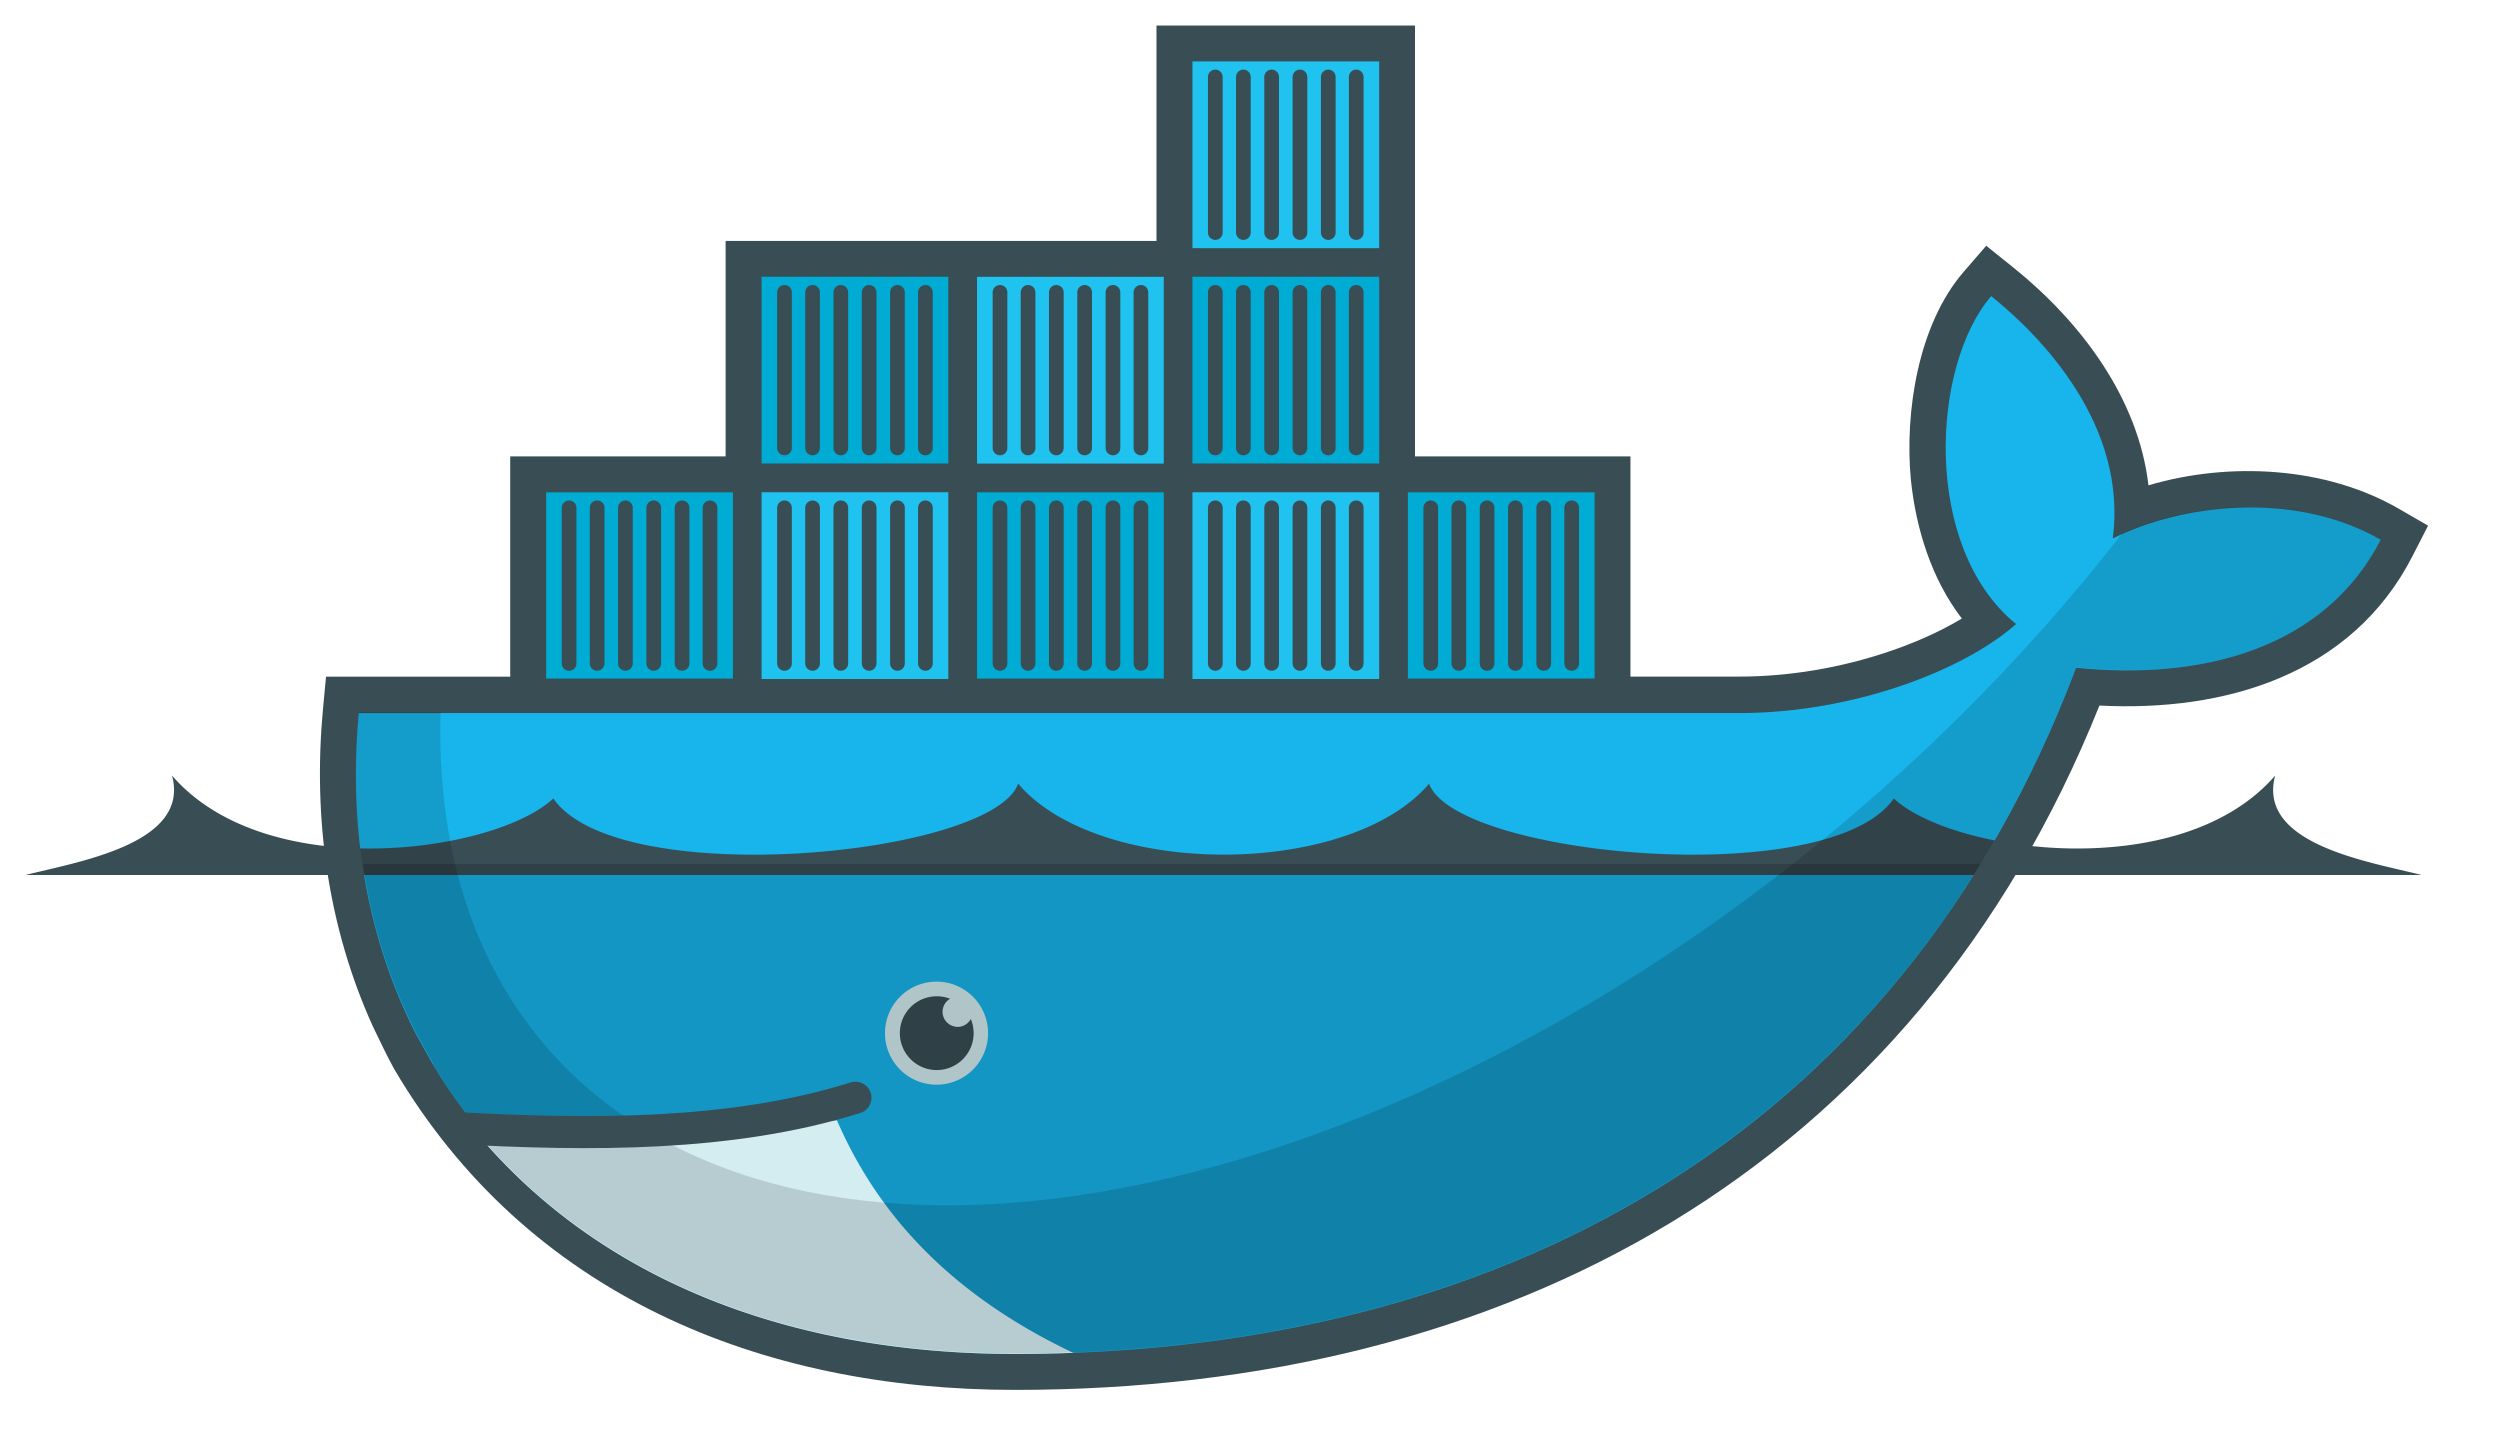<svg xmlns="http://www.w3.org/2000/svg" xmlns:xlink="http://www.w3.org/1999/xlink" viewBox="0 0 49 28" fill="#fff" fill-rule="evenodd" stroke="#000" stroke-linecap="round" stroke-linejoin="round"><style><![CDATA[.B{fill-rule:nonzero}.C{fill:#000}.D{stroke:none}.E{stroke:#394d54}.F{stroke-linejoin:miter}.G{stroke-linecap:butt}.H{stroke-width:.288}.I{fill:#00acd3}.J{fill:#20c2ef}]]></style><use xlink:href="#A" x=".5" y=".5"/><symbol id="A" overflow="visible"><g class="D"><path d="M27.235 8.445h4.222v4.316h2.135c.986 0 2-.175 2.934-.492.46-.155.974-.372 1.426-.646-.596-.778-.9-1.76-1-2.73-.122-1.317.144-3.032 1.034-4.063l.444-.513.53.425c1.33 1.07 2.452 2.567 2.65 4.27 1.603-.472 3.486-.36 4.9.456l.58.335-.305.596c-1.194 2.335-3.693 3.057-6.136 2.93C37 22.43 29.042 26.742 19.392 26.742c-4.986 0-9.56-1.864-12.165-6.287-.153-.275-.283-.562-.422-.844-.88-1.947-1.173-4.08-.975-6.21l.06-.638H9.5V8.445h4.222V4.222h8.445V0h5.067v8.445" fill="#394d54" class="B"/><path fill="#17b5eb" d="M46.167 10.07c-1.092 2.133-3.483 2.772-5.975 2.517-3.513 9.308-11.45 13.45-20.803 13.45-4.223 0-7.88-1.33-10.335-4.085-.145-.204-.228-.374-.456-.68-.218-.293-.43-.592-.608-.9l-.34-.608c-.928-1.825-1.332-3.96-1.118-6.288h27.058c2.223 0 4.394-.83 5.425-1.745-1.846-1.5-1.663-5.067-.487-6.427 1.02.82 2.668 2.55 2.383 4.75 1.286-.648 3.516-.97 5.254.026z"/><path d="M22.872.704h3.66v3.66h-3.66z" class="B J"/></g><use xlink:href="#C" class="B C E F G H"/><path d="M10.205 12.8h3.66V9.15h-3.66z" class="B D I"/><use xlink:href="#D" class="B C E F G H"/><g class="D"><path d="M14.427 4.924h3.66v3.66h-3.66z" class="B I"/><path d="M14.427 9.148h3.66v3.66h-3.66z" class="B J"/></g><g class="C E F G H"><use xlink:href="#E" class="B"/><use xlink:href="#C" x="-8.444" y="8.445" class="B"/></g><g class="D"><path d="M18.65 12.8h3.66V9.15h-3.66z" class="B I"/><path d="M18.65 8.586h3.66v-3.66h-3.66z" class="B J"/></g><g class="C E F G H"><use xlink:href="#D" x="8.446" class="B"/><use xlink:href="#D" x="8.446" y="-4.223" class="B"/></g><g class="D"><path d="M22.872 4.924h3.66v3.66h-3.66z" class="B I"/><path d="M22.872 9.148h3.66v3.66h-3.66z" class="B J"/></g><g class="C E F G H"><use xlink:href="#E" x="8.444" class="B"/><use xlink:href="#C" y="8.445" class="B"/></g><path d="M27.094 12.8h3.66V9.15h-3.66z" class="B D I"/><use xlink:href="#D" x="16.889" class="B C E F G H"/><g class="D"><path d="M18.866 19.75a1.01 1.01 0 0 1-1.01 1.01 1.01 1.01 0 0 1-1.01-1.01 1.01 1.01 0 0 1 1.01-1.01 1.01 1.01 0 0 1 1.01 1.01z" fill="#d4edf1" class="B"/><path d="M18.12 19.077c-.115.067-.17.203-.136.33s.15.218.284.22c.112 0 .21-.062.26-.154a.72.72 0 0 1 .055.277c0 .4-.324.723-.723.723s-.723-.324-.723-.723.324-.723.723-.723a.72.72 0 0 1 .262.049zM0 16.65h46.964c-1.023-.26-3.235-.6-2.87-1.95-1.86 2.152-6.344 1.51-7.475.45-1.26 1.828-8.597 1.133-9.108-.29-1.58 1.854-6.475 1.854-8.055 0-.512 1.422-7.848 2.12-9.11.29-1.132 1.06-5.614 1.703-7.475-.45.365 1.34-1.848 1.69-2.87 1.95" fill="#394d54" class="B"/><path d="M8 20.36l-.34-.608c-.518-1.017-.872-2.13-1.048-3.318H38.32c-4.057 6.6-10.983 9.602-18.93 9.602-4.223 0-7.88-1.33-10.335-4.085-.145-.204-.228-.374-.456-.68-.218-.293-.43-.592-.608-.9z" fill-opacity=".17" class="C"/><path fill="#d4edf1" d="M20.54 26.018c-2.5-1.187-3.873-2.8-4.636-4.56l-6.976.304.125.19c2.454 2.756 6.112 4.085 10.335 4.085a30.92 30.92 0 0 0 1.146-.021l.043-.002"/><path d="M41.087 9.96c1.305-.59 3.418-.84 5.078.117-1.09 2.127-3.48 2.766-5.973 2.5-3.513 9.308-11.45 13.45-20.803 13.45-4.223 0-7.88-1.33-10.335-4.085-.145-.204-.228-.374-.456-.68-.218-.293-.43-.592-.608-.9l-.34-.608c-.928-1.825-1.332-3.96-1.118-6.3h1.603c-.1 3.554 1.204 6.252 3.537 7.883l1.016.612c3.183 1.632 7.796 1.623 13.088-.4 5.932-2.28 11.457-6.614 15.316-11.592l-.007.01" fill-opacity=".14" class="C"/></g><path d="M8.425 21.61c2.616.143 5.407.17 7.842-.595" fill="none" stroke-width=".628" class="E F"/></symbol><defs ><path id="C" d="M23.32 4.058v-3.05m.55 3.05v-3.05m.554 3.05v-3.05m.555 3.05v-3.05m.555 3.05v-3.05m.548 3.05v-3.05"/><path id="D" d="M10.654 9.453v3.05m.55-3.05v3.05m.554-3.05v3.05m.555-3.05v3.05m.555-3.05v3.05m.548-3.05v3.05"/><path id="E" d="M14.876 8.28V5.23m.55 3.05V5.23m.554 3.05V5.23m.555 3.05V5.23m.555 3.05V5.23m.548 3.05V5.23"/></defs></svg>